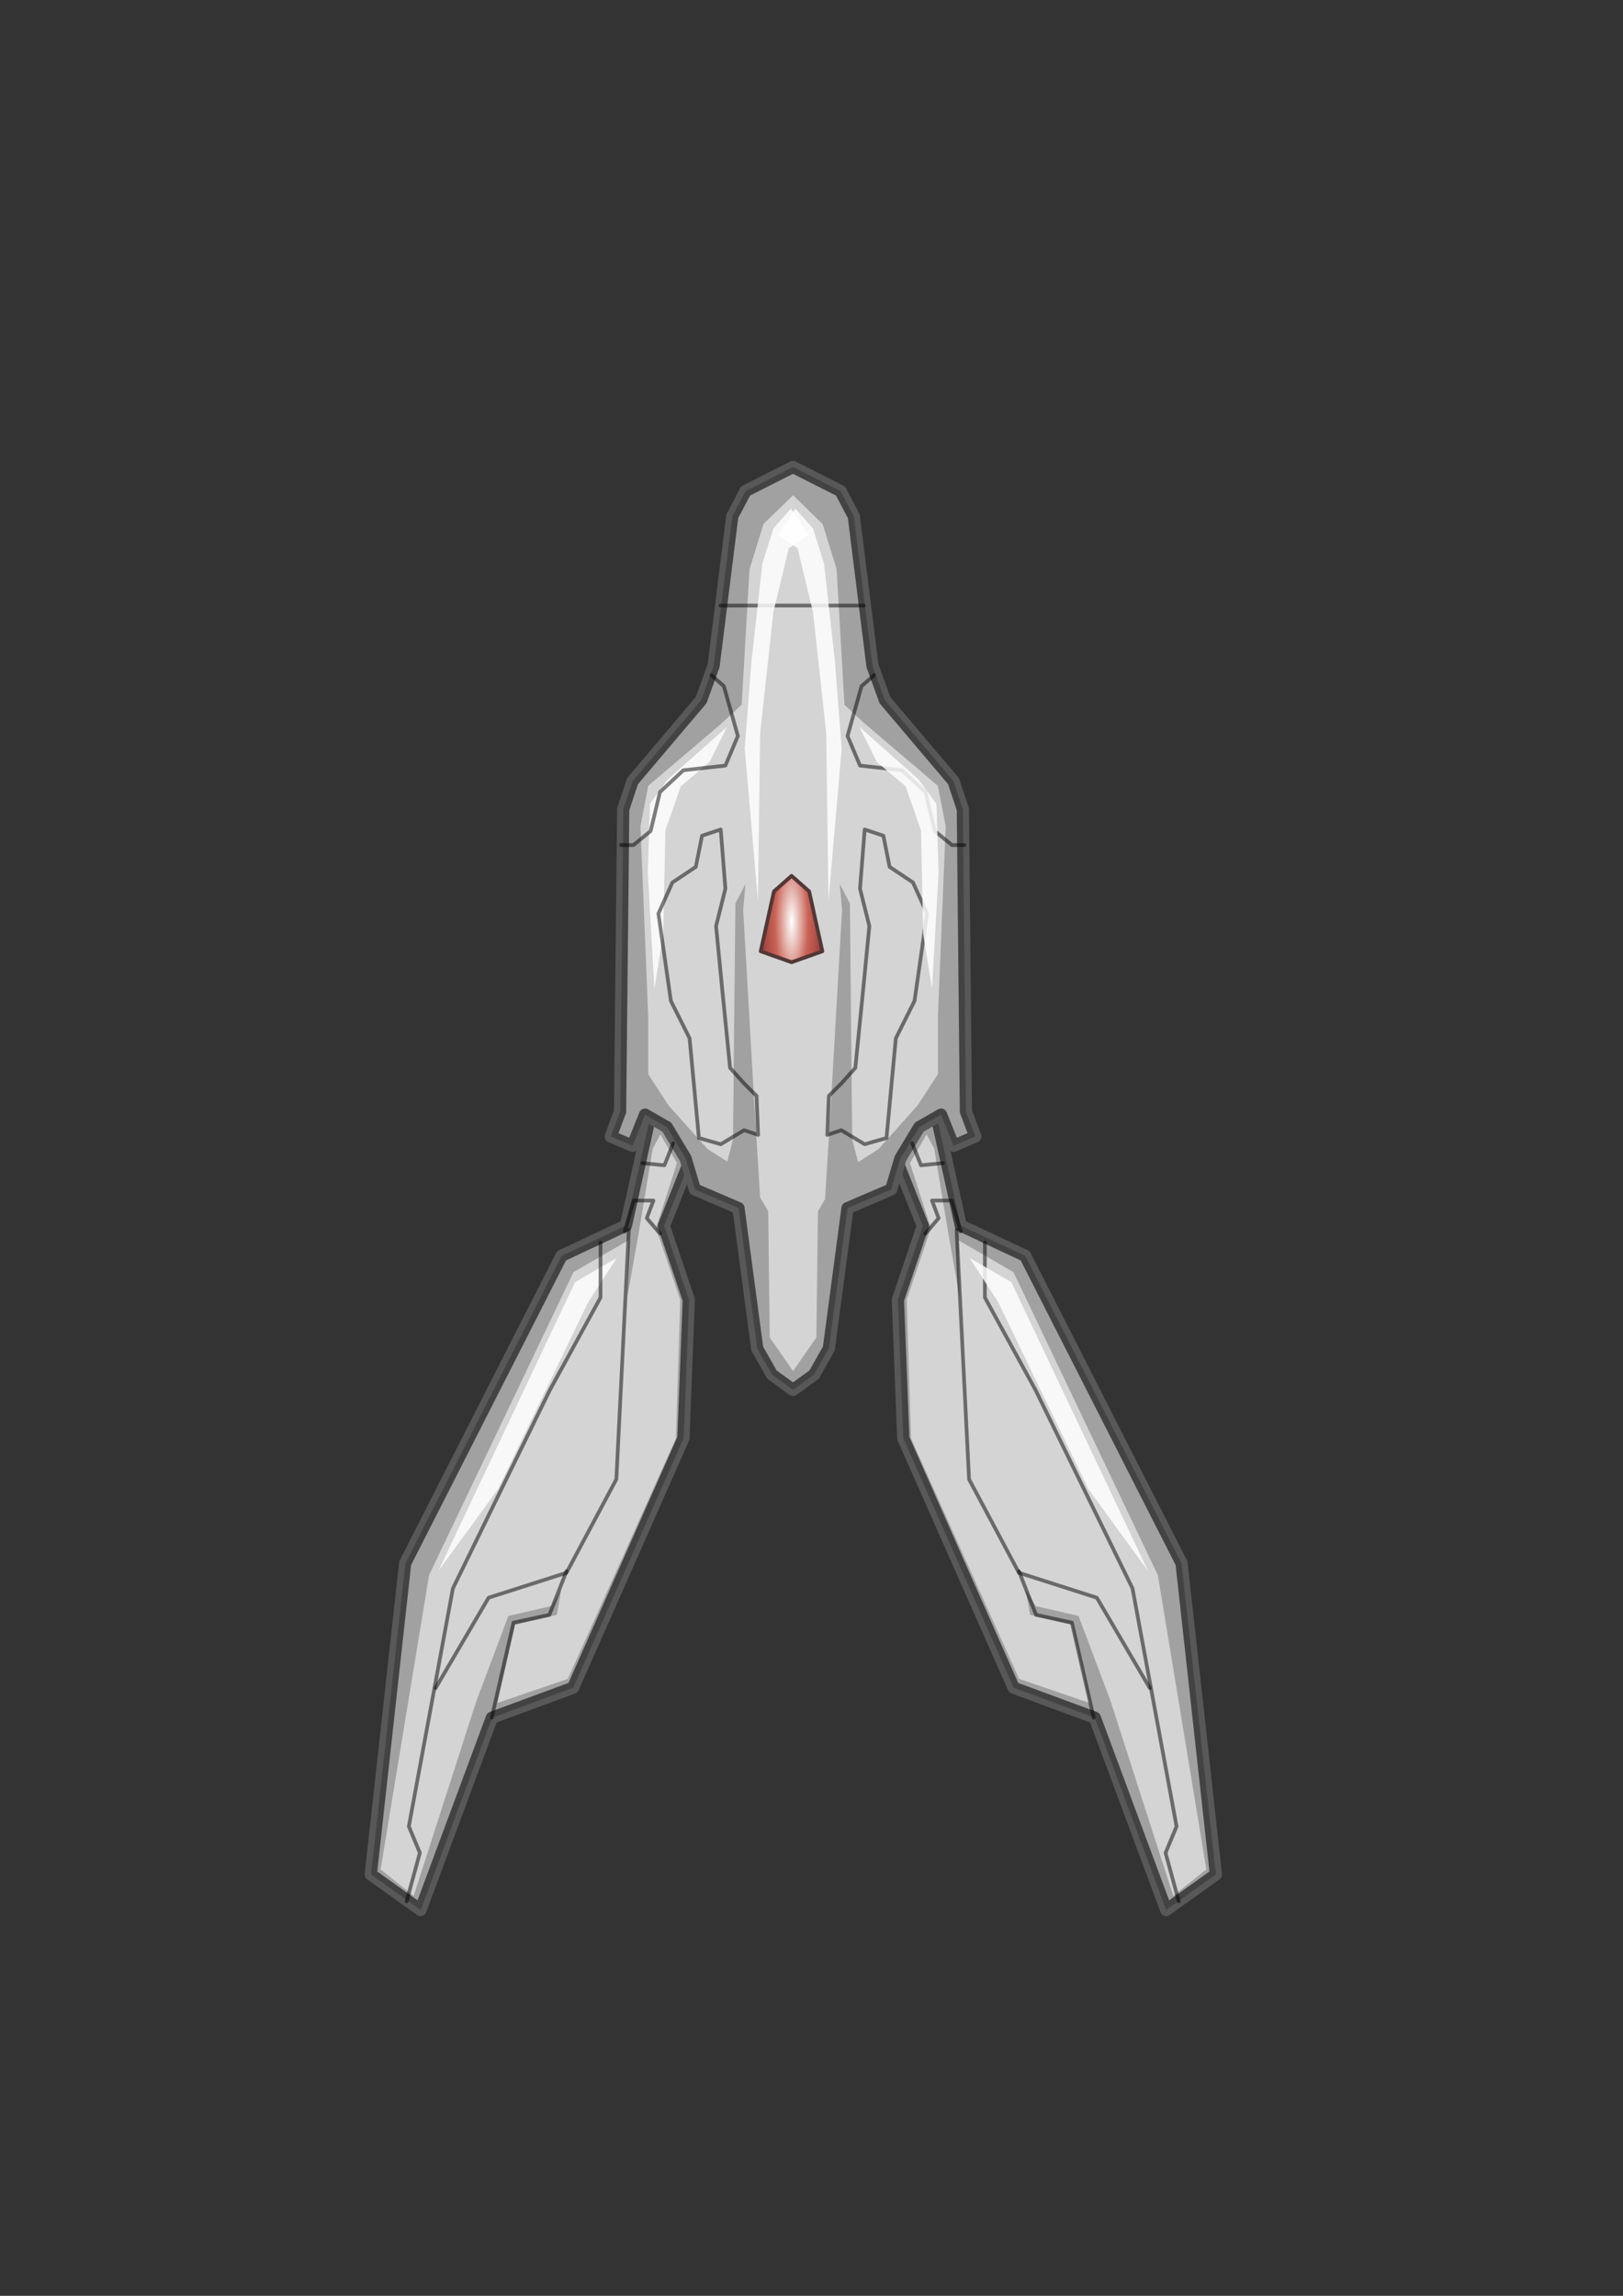 <?xml version="1.0" encoding="UTF-8" standalone="no"?>
<!-- Created with Inkscape (http://www.inkscape.org/) -->
<svg
   xmlns:dc="http://purl.org/dc/elements/1.1/"
   xmlns:cc="http://creativecommons.org/ns#"
   xmlns:rdf="http://www.w3.org/1999/02/22-rdf-syntax-ns#"
   xmlns:svg="http://www.w3.org/2000/svg"
   xmlns="http://www.w3.org/2000/svg"
   xmlns:xlink="http://www.w3.org/1999/xlink"
   xmlns:sodipodi="http://sodipodi.sourceforge.net/DTD/sodipodi-0.dtd"
   xmlns:inkscape="http://www.inkscape.org/namespaces/inkscape"
   width="744.094"
   height="1052.362"
   id="svg2"
   sodipodi:version="0.32"
   inkscape:version="0.46"
   sodipodi:docbase="/home/curved/Projects/Mirth/svn/ff3/data/source"
   sodipodi:docname="Gnat.svg"
   inkscape:output_extension="org.inkscape.output.svg.inkscape"
   inkscape:export-filename="/home/curved/Projects/MirthKit/Finity Flight/data/Gnat.png"
   inkscape:export-xdpi="3.6600001"
   inkscape:export-ydpi="3.6600001"
   sodipodi:modified="TRUE">
  <rect width="100%" height="100%" fill="#333333" stroke="none"/>
  <defs
     id="defs4">
    <inkscape:perspective
       sodipodi:type="inkscape:persp3d"
       inkscape:vp_x="0 : 526.18109 : 1"
       inkscape:vp_y="0 : 1000 : 0"
       inkscape:vp_z="744.09448 : 526.18109 : 1"
       inkscape:persp3d-origin="372.04724 : 350.78739 : 1"
       id="perspective42" />
    <linearGradient
       id="linearGradient9986">
      <stop
         id="stop9994"
         offset="0"
         style="stop-color:#ffffff;stop-opacity:1;" />
      <stop
         style="stop-color:#c96457;stop-opacity:1;"
         offset="0.5"
         id="stop12922" />
      <stop
         style="stop-color:#943939;stop-opacity:1;"
         offset="1"
         id="stop9990" />
    </linearGradient>
    <radialGradient
       inkscape:collect="always"
       xlink:href="#linearGradient9986"
       id="radialGradient9992"
       cx="362.891"
       cy="422.226"
       fx="362.891"
       fy="422.226"
       r="14.991"
       gradientTransform="matrix(-1.001,0,0,-3.946,726.193,2088.623)"
       gradientUnits="userSpaceOnUse" />
  </defs>
  <sodipodi:namedview
     id="base"
     pagecolor="#ffffff"
     bordercolor="#666666"
     borderopacity="1.0"
     gridtolerance="10000"
     guidetolerance="10"
     objecttolerance="10"
     inkscape:pageopacity="0.0"
     inkscape:pageshadow="2"
     inkscape:zoom="0.49497475"
     inkscape:cx="721.73071"
     inkscape:cy="383.37367"
     inkscape:document-units="px"
     inkscape:current-layer="layer1"
     showguides="true"
     inkscape:guide-bbox="true"
     inkscape:window-width="910"
     inkscape:window-height="722"
     inkscape:window-x="370"
     inkscape:window-y="56"
     showgrid="false" />
  <g
     inkscape:label="Layer 1"
     inkscape:groupmode="layer"
     id="layer1">
    <path
       style="opacity:1;fill:#d4d4d4;fill-opacity:1;stroke:#585858;stroke-width:5.6;stroke-linecap:round;stroke-linejoin:round;stroke-miterlimit:4;stroke-dasharray:none;stroke-dashoffset:0;stroke-opacity:1"
       d="M 397.139,496.869 L 423.097,561.925 L 411.662,595.85 L 414.119,659.241 L 464.717,773.63 L 501.951,787.383 L 534.669,875.495 L 557.455,859.185 L 541.703,716.561 L 470.022,575.644 L 440.475,561.767 L 426.268,497.543 L 397.139,496.869 z "
       id="path3139"
       sodipodi:nodetypes="ccccccccccccc" />
    <path
       sodipodi:nodetypes="ccccccccccccc"
       id="path6052"
       d="M 330.312,496.869 L 304.354,561.925 L 315.789,595.85 L 313.333,659.241 L 262.735,773.63 L 225.501,787.383 L 192.782,875.495 L 169.996,859.185 L 185.749,716.561 L 257.429,575.644 L 286.976,561.767 L 301.183,497.543 L 330.312,496.869 z "
       style="opacity:1;fill:#d4d4d4;fill-opacity:1;stroke:#585858;stroke-width:5.6;stroke-linecap:round;stroke-linejoin:round;stroke-miterlimit:4;stroke-dasharray:none;stroke-dashoffset:0;stroke-opacity:1" />
    <path
       style="opacity:1;fill:#000000;fill-opacity:0.24;stroke:none;stroke-width:1.7;stroke-linecap:round;stroke-linejoin:round;stroke-miterlimit:4;stroke-dasharray:none;stroke-dashoffset:0;stroke-opacity:1"
       d="M 397.125 496.875 L 423.094 561.938 L 411.656 595.844 L 414.125 659.25 L 464.719 773.625 L 501.938 787.375 L 534.656 875.5 L 557.469 859.188 L 541.688 716.562 L 470.031 575.656 L 440.469 561.781 L 426.281 497.531 L 397.125 496.875 z M 424.781 520 L 428.312 526.562 L 434.875 565.969 L 439.906 594.25 L 439.406 568.5 L 464.656 583.156 L 530.844 722.031 L 553.062 856.906 L 537.906 869.031 L 509.125 779.625 L 494.469 740.719 L 474.781 736.188 L 470.219 728.594 L 472.25 740.219 L 491.438 744.781 L 499.531 780.625 L 467.188 769.531 L 417.688 659.406 L 415.688 595.781 L 426.781 562.938 L 417.188 533.156 L 424.781 520 z "
       id="rect8007" />
    <path
       id="path13899"
       d="M 330.437,496.875 L 304.468,561.938 L 315.906,595.844 L 313.437,659.25 L 262.843,773.625 L 225.624,787.375 L 192.906,875.5 L 170.093,859.188 L 185.874,716.562 L 257.531,575.656 L 287.093,561.781 L 301.281,497.531 L 330.437,496.875 z M 302.781,520 L 299.249,526.562 L 292.687,565.969 L 287.656,594.25 L 288.156,568.5 L 262.906,583.156 L 196.718,722.031 L 174.499,856.906 L 189.656,869.031 L 218.437,779.625 L 233.093,740.719 L 252.781,736.188 L 257.343,728.594 L 255.312,740.219 L 236.124,744.781 L 228.031,780.625 L 260.374,769.531 L 309.874,659.406 L 311.874,595.781 L 300.781,562.938 L 310.374,533.156 L 302.781,520 z "
       style="opacity:1;fill:#000000;fill-opacity:0.24;stroke:none;stroke-width:1.7;stroke-linecap:round;stroke-linejoin:round;stroke-miterlimit:4;stroke-dasharray:none;stroke-dashoffset:0;stroke-opacity:1" />
    <path
       style="opacity:1;fill:#d4d4d4;fill-opacity:1;stroke:#585858;stroke-width:5.6;stroke-linecap:round;stroke-linejoin:round;stroke-miterlimit:4;stroke-dasharray:none;stroke-dashoffset:0;stroke-opacity:1"
       d="M 341.812,225.062 L 335.719,236.656 L 327.156,305.219 L 321.438,320.938 L 290,358.062 L 285.719,370.938 L 284.281,509.5 L 280,520.938 L 290,525.219 L 295.719,510.938 L 305.719,516.656 L 314.281,530.938 L 318.562,545.219 L 338.562,553.781 L 347.156,618.148 L 353.875,630.062 L 363.562,637.094 L 373.25,630.094 L 380,618.148 L 388.562,553.781 L 408.562,545.219 L 412.844,530.938 L 421.438,516.656 L 431.438,510.938 L 437.156,525.219 L 447.156,520.938 L 442.844,509.5 L 441.438,370.938 L 437.156,358.062 L 405.719,320.938 L 400,305.219 L 391.438,236.656 L 385.344,225.062 L 363.562,214.062 L 341.812,225.062 z "
       id="path2160"
       sodipodi:nodetypes="ccccccccccccccccccccccccccccccccccc" />
    <path
       style="opacity:1;fill:#000000;fill-opacity:0.24;stroke:none;stroke-width:1.7;stroke-linecap:round;stroke-linejoin:round;stroke-miterlimit:4;stroke-dasharray:none;stroke-dashoffset:0;stroke-opacity:1"
       d="M 363.562 214.062 L 354.844 218.469 L 354.875 218.5 L 341.844 225.062 L 335.75 236.656 L 327.188 305.219 L 321.469 320.938 L 290.031 358.062 L 285.75 370.938 L 284.344 509.5 L 280.031 520.938 L 290.031 525.219 L 295.75 510.938 L 305.75 516.656 L 314.344 530.938 L 318.625 545.219 L 338.625 553.781 L 347.188 618.156 L 353.938 630.094 L 359.625 634.188 L 359.594 634.219 L 363.562 637.094 L 363.594 637.062 L 363.625 637.094 L 367.594 634.219 L 367.562 634.188 L 373.25 630.094 L 380 618.156 L 388.562 553.781 L 408.562 545.219 L 412.844 530.938 L 421.438 516.656 L 431.438 510.938 L 437.156 525.219 L 447.156 520.938 L 442.844 509.5 L 441.438 370.938 L 437.156 358.062 L 405.719 320.938 L 400 305.219 L 391.438 236.656 L 385.344 225.062 L 372.312 218.5 L 372.344 218.469 L 363.625 214.062 L 363.594 214.094 L 363.562 214.062 z M 363.594 227 L 377.156 240.219 L 383.562 260.938 L 387.156 323.062 L 396.438 331.656 L 430 360.219 L 433.562 378.781 L 430 465.938 L 430 492.375 L 420.719 506.656 L 402.844 526.656 L 393.438 532.688 L 390.719 522.375 L 389.656 414.156 L 385 405.219 L 386.062 417 L 380.719 509.875 L 378.25 549.656 L 375 555.219 L 374.281 613.062 L 363.594 628.469 L 352.906 613.062 L 352.188 555.219 L 348.5 548.875 L 346.062 509.875 L 340.719 417 L 341.781 405.219 L 337.156 414.156 L 336.062 522.375 L 333.438 532.469 L 324.344 526.656 L 306.469 506.656 L 297.188 492.375 L 297.188 465.938 L 293.625 378.781 L 297.188 360.219 L 330.75 331.656 L 340.031 323.062 L 343.625 260.938 L 350.031 240.219 L 363.594 227 z "
       id="path7023" />
    <g
       id="g13917">
      <path
         id="path8992"
         d="M 451.538,569.509 L 451.538,594.763 L 474.772,637.189 L 519.218,728.103 L 539.421,837.2 L 534.371,849.322 L 540.432,871.545"
         style="opacity:1;fill:none;fill-opacity:0.24;stroke:#000000;stroke-width:1.7;stroke-linecap:round;stroke-linejoin:round;stroke-miterlimit:4;stroke-dasharray:none;stroke-dashoffset:0;stroke-opacity:0.497" />
      <path
         id="path8994"
         d="M 400.714,309.505 L 395,314.505 L 388.571,337.362 L 394.286,350.934 L 413.571,353.076 L 424.286,363.076 L 428.571,380.934 L 436.429,387.362 L 442.143,387.362"
         style="opacity:1;fill:none;fill-opacity:0.24;stroke:#000000;stroke-width:1.7;stroke-linecap:round;stroke-linejoin:round;stroke-miterlimit:4;stroke-dasharray:none;stroke-dashoffset:0;stroke-opacity:0.497" />
      <path
         id="path8996"
         d="M 396.429,524.505 L 406.429,521.648 L 410.714,475.934 L 419.286,458.791 L 425,418.791 L 418.571,404.505 L 407.857,397.362 L 405,383.076 L 396.429,380.219 L 394.286,407.362 L 398.571,424.505 L 395.714,453.791 L 392.143,489.505 L 385.714,496.648 L 380,502.362 L 379.286,520.219 L 385.714,518.076 L 396.429,524.505 z "
         style="opacity:1;fill:none;fill-opacity:0.24;stroke:#000000;stroke-width:1.7;stroke-linecap:round;stroke-linejoin:round;stroke-miterlimit:4;stroke-dasharray:none;stroke-dashoffset:0;stroke-opacity:0.497" />
      <path
         id="path8998"
         d="M 438.571,563.791 L 444.286,678.076 L 467.143,720.934 L 502.857,732.362 L 527.143,773.791"
         style="opacity:1;fill:none;fill-opacity:0.24;stroke:#000000;stroke-width:1.7;stroke-linecap:round;stroke-linejoin:round;stroke-miterlimit:4;stroke-dasharray:none;stroke-dashoffset:0;stroke-opacity:0.497" />
      <path
         id="path9002"
         d="M 501.429,787.362 L 491.429,743.791 L 475,740.219 L 467.143,720.219"
         style="opacity:1;fill:none;fill-opacity:0.24;stroke:#000000;stroke-width:1.7;stroke-linecap:round;stroke-linejoin:round;stroke-miterlimit:4;stroke-dasharray:none;stroke-dashoffset:0;stroke-opacity:0.497" />
      <path
         id="path9004"
         d="M 424.264,565.469 L 430.325,558.398 L 427.295,550.316 L 436.386,550.316 L 440.427,564.458"
         style="opacity:1;fill:none;fill-opacity:0.24;stroke:#000000;stroke-width:1.7;stroke-linecap:round;stroke-linejoin:round;stroke-miterlimit:4;stroke-dasharray:none;stroke-dashoffset:0;stroke-opacity:0.497" />
      <path
         id="path9008"
         d="M 432.345,533.144 L 422.244,534.154 L 418.203,524.052"
         style="opacity:1;fill:none;fill-opacity:0.24;stroke:#000000;stroke-width:1.7;stroke-linecap:round;stroke-linejoin:round;stroke-miterlimit:4;stroke-dasharray:none;stroke-dashoffset:0;stroke-opacity:0.497" />
    </g>
    <path
       style="opacity:1;fill:none;fill-opacity:0.24;stroke:#000000;stroke-width:1.7;stroke-linecap:round;stroke-linejoin:round;stroke-miterlimit:4;stroke-dasharray:none;stroke-dashoffset:0;stroke-opacity:0.497"
       d="M 330.32,277.575 L 395.98,277.575"
       id="path9010" />
    <path
       style="opacity:1;fill:url(#radialGradient9992);fill-opacity:1;stroke:#543737;stroke-width:1.7;stroke-linecap:round;stroke-linejoin:round;stroke-miterlimit:4;stroke-dasharray:none;stroke-dashoffset:0;stroke-opacity:1"
       d="M 354.844,408.585 L 348.75,436.054 L 362.906,441.072 L 377.031,436.054 L 370.969,408.585 L 362.906,401.473 L 354.844,408.585 z "
       id="path9012"
       sodipodi:nodetypes="ccccccc" />
    <path
       style="opacity:1;fill:#ffffff;fill-opacity:0.825;stroke:none;stroke-width:1.7;stroke-linecap:round;stroke-linejoin:round;stroke-miterlimit:4;stroke-dasharray:none;stroke-dashoffset:0;stroke-opacity:1"
       d="M 356.584,245.25 L 365.675,251.311 L 372.746,280.606 L 378.807,336.164 L 379.817,412.936 L 385.878,343.235 L 382.848,303.839 L 377.797,258.382 L 372.746,242.22 L 364.665,233.128 L 356.584,245.25 z "
       id="path10000" />
    <path
       style="opacity:1;fill:#ffffff;fill-opacity:0.825;stroke:none;stroke-width:1.7;stroke-linecap:round;stroke-linejoin:round;stroke-miterlimit:4;stroke-dasharray:none;stroke-dashoffset:0;stroke-opacity:1"
       d="M 444.467,576.58 L 463.66,587.692 L 526.289,720.022 L 499.015,682.646 L 457.599,596.783 L 444.467,576.58 z "
       id="path10002" />
    <path
       style="opacity:1;fill:#ffffff;fill-opacity:0.825;stroke:none;stroke-width:1.7;stroke-linecap:round;stroke-linejoin:round;stroke-miterlimit:4;stroke-dasharray:none;stroke-dashoffset:0;stroke-opacity:1"
       d="M 393.959,333.134 L 421.234,357.377 L 429.315,368.489 L 430.325,399.804 L 427.295,453.342 L 423.254,428.088 L 422.244,380.611 L 415.173,360.408 L 402.041,349.296 L 393.959,333.134 z "
       id="path10004" />
    <path
       id="path13893"
       d="M 370.726,245.25 L 361.635,251.311 L 354.564,280.606 L 348.503,336.164 L 347.492,412.936 L 341.432,343.235 L 344.462,303.839 L 349.513,258.382 L 354.564,242.22 L 362.645,233.128 L 370.726,245.25 z "
       style="opacity:1;fill:#ffffff;fill-opacity:0.825;stroke:none;stroke-width:1.7;stroke-linecap:round;stroke-linejoin:round;stroke-miterlimit:4;stroke-dasharray:none;stroke-dashoffset:0;stroke-opacity:1" />
    <path
       id="path13895"
       d="M 282.843,576.58 L 263.65,587.692 L 201.02,720.022 L 228.294,682.646 L 269.711,596.783 L 282.843,576.58 z "
       style="opacity:1;fill:#ffffff;fill-opacity:0.825;stroke:none;stroke-width:1.7;stroke-linecap:round;stroke-linejoin:round;stroke-miterlimit:4;stroke-dasharray:none;stroke-dashoffset:0;stroke-opacity:1" />
    <path
       id="path13897"
       d="M 333.35,333.134 L 306.076,357.377 L 297.995,368.489 L 296.985,399.804 L 300.015,453.342 L 304.056,428.088 L 305.066,380.611 L 312.137,360.408 L 325.269,349.296 L 333.35,333.134 z "
       style="opacity:1;fill:#ffffff;fill-opacity:0.825;stroke:none;stroke-width:1.7;stroke-linecap:round;stroke-linejoin:round;stroke-miterlimit:4;stroke-dasharray:none;stroke-dashoffset:0;stroke-opacity:1" />
    <g
       id="g13926"
       transform="matrix(-1,0,0,1,726.86,0)">
      <path
         style="opacity:1;fill:none;fill-opacity:0.24;stroke:#000000;stroke-width:1.7;stroke-linecap:round;stroke-linejoin:round;stroke-miterlimit:4;stroke-dasharray:none;stroke-dashoffset:0;stroke-opacity:0.497"
         d="M 451.538,569.509 L 451.538,594.763 L 474.772,637.189 L 519.218,728.103 L 539.421,837.2 L 534.371,849.322 L 540.432,871.545"
         id="path13928" />
      <path
         style="opacity:1;fill:none;fill-opacity:0.24;stroke:#000000;stroke-width:1.7;stroke-linecap:round;stroke-linejoin:round;stroke-miterlimit:4;stroke-dasharray:none;stroke-dashoffset:0;stroke-opacity:0.497"
         d="M 400.714,309.505 L 395,314.505 L 388.571,337.362 L 394.286,350.934 L 413.571,353.076 L 424.286,363.076 L 428.571,380.934 L 436.429,387.362 L 442.143,387.362"
         id="path13930" />
      <path
         style="opacity:1;fill:none;fill-opacity:0.24;stroke:#000000;stroke-width:1.7;stroke-linecap:round;stroke-linejoin:round;stroke-miterlimit:4;stroke-dasharray:none;stroke-dashoffset:0;stroke-opacity:0.497"
         d="M 396.429,524.505 L 406.429,521.648 L 410.714,475.934 L 419.286,458.791 L 425,418.791 L 418.571,404.505 L 407.857,397.362 L 405,383.076 L 396.429,380.219 L 394.286,407.362 L 398.571,424.505 L 395.714,453.791 L 392.143,489.505 L 385.714,496.648 L 380,502.362 L 379.286,520.219 L 385.714,518.076 L 396.429,524.505 z "
         id="path13932" />
      <path
         style="opacity:1;fill:none;fill-opacity:0.24;stroke:#000000;stroke-width:1.7;stroke-linecap:round;stroke-linejoin:round;stroke-miterlimit:4;stroke-dasharray:none;stroke-dashoffset:0;stroke-opacity:0.497"
         d="M 438.571,563.791 L 444.286,678.076 L 467.143,720.934 L 502.857,732.362 L 527.143,773.791"
         id="path13934" />
      <path
         style="opacity:1;fill:none;fill-opacity:0.24;stroke:#000000;stroke-width:1.7;stroke-linecap:round;stroke-linejoin:round;stroke-miterlimit:4;stroke-dasharray:none;stroke-dashoffset:0;stroke-opacity:0.497"
         d="M 501.429,787.362 L 491.429,743.791 L 475,740.219 L 467.143,720.219"
         id="path13936" />
      <path
         style="opacity:1;fill:none;fill-opacity:0.24;stroke:#000000;stroke-width:1.7;stroke-linecap:round;stroke-linejoin:round;stroke-miterlimit:4;stroke-dasharray:none;stroke-dashoffset:0;stroke-opacity:0.497"
         d="M 424.264,565.469 L 430.325,558.398 L 427.295,550.316 L 436.386,550.316 L 440.427,564.458"
         id="path13938" />
      <path
         style="opacity:1;fill:none;fill-opacity:0.24;stroke:#000000;stroke-width:1.7;stroke-linecap:round;stroke-linejoin:round;stroke-miterlimit:4;stroke-dasharray:none;stroke-dashoffset:0;stroke-opacity:0.497"
         d="M 432.345,533.144 L 422.244,534.154 L 418.203,524.052"
         id="path13940" />
    </g>
  </g>
</svg>
